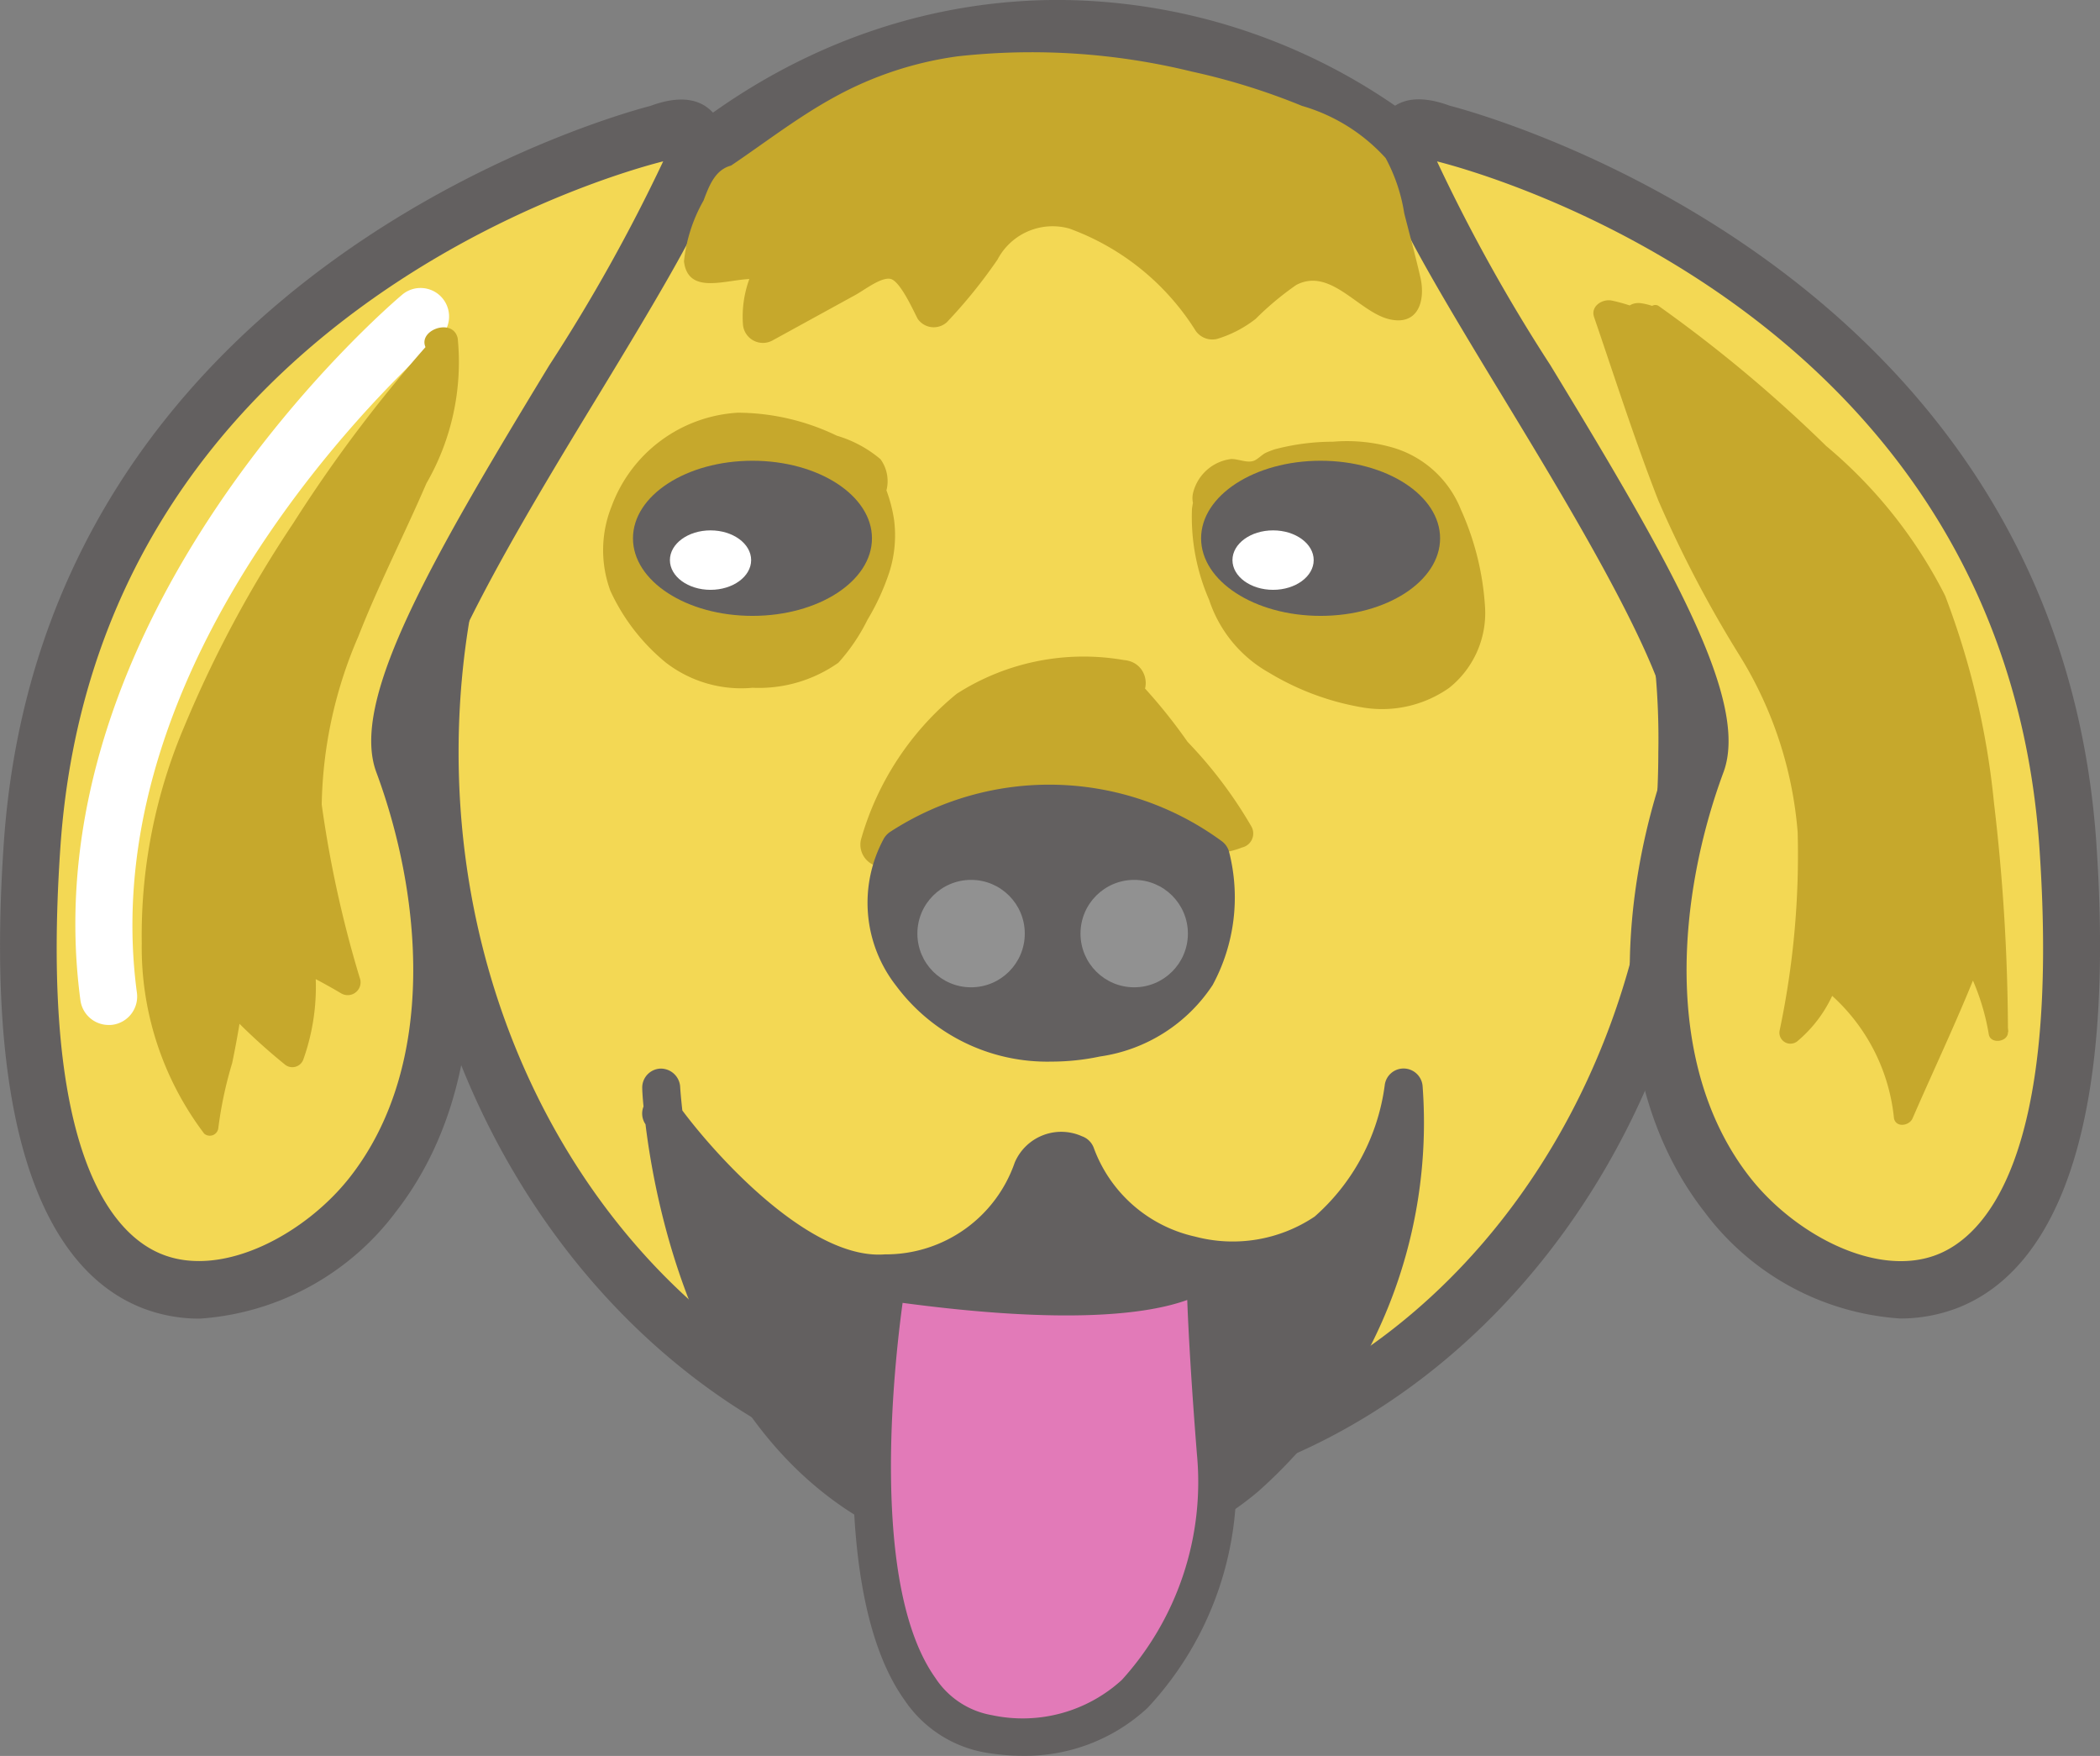 <svg xmlns="http://www.w3.org/2000/svg" width="48.962" height="40.931" viewBox="0 0 48.962 40.931">
  <rect x="0" y="0" width="48.962" height="40.931" fill="#808080" stroke="none"/>
  <g id="Group_20017" data-name="Group 20017" transform="translate(-767.945 -525)">
    <path id="Path_26447" data-name="Path 26447" d="M391.843,238.158c0,9.317-6.559,16.868-14.652,16.868s-14.651-7.552-14.651-16.868,6.559-16.868,14.651-16.868a13.266,13.266,0,0,1,8.192,2.882A17.652,17.652,0,0,1,391.843,238.158Z" transform="translate(415.432 304.375)" fill="#f3d854"/>
    <path id="Path_26448" data-name="Path 26448" d="M375.244,253.737c-8.446,0-15.314-7.867-15.314-17.534s6.871-17.534,15.314-17.534a13.918,13.918,0,0,1,8.6,3.022,18.355,18.355,0,0,1,6.716,14.512C390.561,245.87,383.69,253.737,375.244,253.737Zm0-33.739c-7.712,0-13.986,7.27-13.986,16.206s6.275,16.206,13.986,16.206,13.986-7.27,13.986-16.206a17.016,17.016,0,0,0-6.2-13.463A12.6,12.6,0,0,0,375.244,220Z" transform="translate(417.379 306.33)" fill="#636060"/>
    <path id="Path_26449" data-name="Path 26449" d="M386.261,259.341a3.443,3.443,0,0,1-.741,3.72,1.412,1.412,0,0,1-1.287.8,2.735,2.735,0,0,1-3.339-1.351,2.759,2.759,0,0,1-.378-.64,1.826,1.826,0,0,1-.1-.548,2.879,2.879,0,0,1,2.367-2.892,5.618,5.618,0,0,1,3.118.777c.223.1.173.254.188.5" transform="translate(402.1 276.693)" fill="#c6a82c"/>
    <path id="Path_26450" data-name="Path 26450" d="M384.732,257.963a5,5,0,0,1,.033,1.844,4.912,4.912,0,0,1-.83,1.511,2.466,2.466,0,0,1-.546.632,1.689,1.689,0,0,1-.823.178,3.382,3.382,0,0,1-1.61-.117,2.887,2.887,0,0,1-1.077-1.072,1.824,1.824,0,0,1-.416-1.445,2.465,2.465,0,0,1,1.574-1.892,2.924,2.924,0,0,1,1.793.053,8.37,8.37,0,0,1,1,.383l.208.094.1.046q.114.069,0-.069c.025.1.038.213.066.317.1.363.754.4.828,0a.869.869,0,0,0-.119-.792,2.805,2.805,0,0,0-1.018-.548,5.357,5.357,0,0,0-2.306-.536,3.345,3.345,0,0,0-2.946,2.184,2.74,2.74,0,0,0-.028,1.968,4.7,4.7,0,0,0,1.287,1.668,2.876,2.876,0,0,0,2.029.592,3.216,3.216,0,0,0,2-.584,4.4,4.4,0,0,0,.678-1,5.483,5.483,0,0,0,.51-1.11,2.826,2.826,0,0,0,.112-1.209,3.39,3.39,0,0,0-.378-1.133c-.023-.051-.132-.03-.124.036Z" transform="translate(403.561 278.07)" fill="#c6a82c"/>
    <path id="Path_26451" data-name="Path 26451" d="M434.224,261.7c0-.1-.163-.051-.213.036a2.211,2.211,0,0,0,.018,1.747,3.935,3.935,0,0,0,.889,1.808,3.549,3.549,0,0,0,.947.6,5.122,5.122,0,0,0,1.856.589,2.1,2.1,0,0,0,1.767-.663,2.144,2.144,0,0,0,.4-1.579,6.381,6.381,0,0,0-.46-1.6,3.1,3.1,0,0,0-.317-.66,2.09,2.09,0,0,0-1.432-.8,6.242,6.242,0,0,0-1.684.056,1.383,1.383,0,0,0-.582.163,2.393,2.393,0,0,1-.269.183,1.147,1.147,0,0,1-.673,0c-.226-.036-.272.208-.4.4" transform="translate(362.24 274.645)" fill="#c6a82c"/>
    <path id="Path_26452" data-name="Path 26452" d="M433.323,260.271c.091-.216-.178-.34-.355-.312-.363.058-.48.477-.521.79a4.822,4.822,0,0,0,.4,2.12,3.034,3.034,0,0,0,1.4,1.7,6.215,6.215,0,0,0,2.217.815,2.721,2.721,0,0,0,1.976-.46,2.231,2.231,0,0,0,.841-1.869,6.475,6.475,0,0,0-.564-2.29,2.45,2.45,0,0,0-1.595-1.447,3.863,3.863,0,0,0-1.386-.135,5.339,5.339,0,0,0-1.361.178c-.058.02-.15.053-.213.084-.091.046-.183.15-.274.183-.16.058-.361-.046-.531-.041a1.046,1.046,0,0,0-.881.777.521.521,0,0,0,.333.627.611.611,0,0,0,.719-.218,1.6,1.6,0,0,0,.226-.439c-.048.076-.1.152-.145.231-.135.16-.34.02-.135.074a1.782,1.782,0,0,0,.683,0c.257-.069.427-.284.681-.343a5,5,0,0,1,1.714-.1,1.586,1.586,0,0,1,1.158.632,5.412,5.412,0,0,1,.658,1.645,2.037,2.037,0,0,1-.165,1.5,1.473,1.473,0,0,1-1.094.66,3.072,3.072,0,0,1-1.559-.289,4.163,4.163,0,0,1-1.455-.838,3.932,3.932,0,0,1-.747-1.572,3.794,3.794,0,0,1-.2-.851,1.362,1.362,0,0,1,.038-.465c.018-.058.046-.114.066-.173s.051-.122,0-.1h-.185c.01.005.02.013.033.018a.159.159,0,0,0,.223-.086Z" transform="translate(363.289 276.113)" fill="#c6a82c"/>
    <path id="Path_26453" data-name="Path 26453" d="M409.647,279.56l2.27,3.116a3.509,3.509,0,0,1,.513.871,3.694,3.694,0,0,1-1.945-.231,7.109,7.109,0,0,0-3.26-.066,10.088,10.088,0,0,1-3.065.566,5.936,5.936,0,0,1,.952-1.915,4.855,4.855,0,0,1,1.422-1.463,5.4,5.4,0,0,1,3.238-.455" transform="translate(384.379 260.9)" fill="#c6a82c"/>
    <path id="Path_26454" data-name="Path 26454" d="M408.042,279.226a11.222,11.222,0,0,0,1.209,1.976,9.842,9.842,0,0,1,1.247,2.092l.251-.409a4.813,4.813,0,0,1-1.861-.4,7.3,7.3,0,0,0-2.138-.221,8.8,8.8,0,0,0-2.054.361,6.049,6.049,0,0,1-2.12.345c.173.211.348.422.521.632a5.926,5.926,0,0,1,1.843-2.882,4.444,4.444,0,0,1,3.245-.589c.681.053.673-.929,0-.985a5.476,5.476,0,0,0-3.9.787,6.771,6.771,0,0,0-2.232,3.4.517.517,0,0,0,.521.632c1.463.114,2.806-.642,4.251-.724a7.373,7.373,0,0,1,2.082.2,10.015,10.015,0,0,0,.988.2,2.093,2.093,0,0,0,1.046-.127.334.334,0,0,0,.216-.488,10.239,10.239,0,0,0-1.488-1.973,12.4,12.4,0,0,0-1.592-1.859c-.013-.008-.043,0-.036.02Z" transform="translate(385.965 261.24)" fill="#c6a82c"/>
    <path id="Path_26455" data-name="Path 26455" d="M404.783,293.371a6.3,6.3,0,0,1,7.234.2,3.284,3.284,0,0,1-2.671,4.225C405.7,298.543,403.615,295.331,404.783,293.371Z" transform="translate(384.156 251.395)" fill="#636060"/>
    <path id="Path_26456" data-name="Path 26456" d="M406.984,297.066a4.39,4.39,0,0,1-3.618-1.767,3.138,3.138,0,0,1-.282-3.441.5.5,0,0,1,.127-.137,6.8,6.8,0,0,1,7.755.213.458.458,0,0,1,.16.234,4.287,4.287,0,0,1-.381,3.113,3.785,3.785,0,0,1-2.628,1.666A5.458,5.458,0,0,1,406.984,297.066ZM403.8,292.4a2.289,2.289,0,0,0,.289,2.389,3.654,3.654,0,0,0,3.852,1.292,2.956,2.956,0,0,0,2.049-1.259,3.312,3.312,0,0,0,.315-2.273A5.793,5.793,0,0,0,403.8,292.4Z" transform="translate(385.473 252.68)" fill="#636060"/>
    <path id="Path_26457" data-name="Path 26457" d="M383.763,318.48s.406,8.788,6.828,10.48,10.8-4.388,10.479-10.48c0,0-.541,4.779-4.936,3.91a3.737,3.737,0,0,1-2.7-2.356s-.795-.269-1.006.338a3.611,3.611,0,0,1-3.41,2.438c-2.481.2-5.254-3.723-5.254-3.723" transform="translate(399.598 231.865)" fill="#636060"/>
    <path id="Path_26458" data-name="Path 26458" d="M391.452,328.385a8.908,8.908,0,0,1-2.268-.3c-5.533-1.455-6.8-7.745-7.082-10.05a.441.441,0,0,1-.046-.414c-.023-.234-.03-.381-.03-.422a.443.443,0,0,1,.422-.462.453.453,0,0,1,.462.422c0,.013.013.216.051.554.846,1.13,3.006,3.491,4.723,3.354a3.178,3.178,0,0,0,3.027-2.141,1.179,1.179,0,0,1,1.567-.612.452.452,0,0,1,.274.267,3.271,3.271,0,0,0,2.364,2.072,3.428,3.428,0,0,0,2.788-.467,4.941,4.941,0,0,0,1.633-3.06.442.442,0,0,1,.455-.391.446.446,0,0,1,.429.419,11.491,11.491,0,0,1-3.85,9.454A7.646,7.646,0,0,1,391.452,328.385Zm-8.2-8.961c.582,2.631,2.125,6.739,6.158,7.8a6.96,6.96,0,0,0,6.4-1.305,10.134,10.134,0,0,0,3.332-5.947,4.043,4.043,0,0,1-4.388,1.546,4.172,4.172,0,0,1-2.943-2.407c-.109-.01-.231,0-.264.1a4.056,4.056,0,0,1-3.794,2.735C386.079,322.077,384.349,320.6,383.253,319.424Z" transform="translate(400.893 233.172)" fill="#636060"/>
    <ellipse id="Ellipse_6874" data-name="Ellipse 6874" cx="2.786" cy="1.808" rx="2.786" ry="1.808" transform="translate(795.949 535.74)" fill="#636060"/>
    <ellipse id="Ellipse_6875" data-name="Ellipse 6875" cx="2.786" cy="1.808" rx="2.786" ry="1.808" transform="translate(782.703 535.74)" fill="#636060"/>
    <path id="Path_26459" data-name="Path 26459" d="M403.461,335.4s-1.668,9.873,2.387,10.548,5.513-3.773,5.292-6.551-.249-4.3-.249-4.3S410.066,336.344,403.461,335.4Z" transform="translate(385.154 219.473)" fill="#e27ab8"/>
    <path id="Path_26460" data-name="Path 26460" d="M405.331,345.1a5.364,5.364,0,0,1-.866-.074,2.864,2.864,0,0,1-1.9-1.232c-2.009-2.819-.9-9.543-.851-9.829a.444.444,0,0,1,.5-.366c5.967.856,7.011-.137,7.021-.145a.417.417,0,0,1,.48-.165.453.453,0,0,1,.307.434c0,.015.03,1.549.249,4.279a7.685,7.685,0,0,1-2.034,5.98A4.2,4.2,0,0,1,405.331,345.1Zm-2.806-10.561c-.206,1.5-.767,6.594.762,8.743a1.978,1.978,0,0,0,1.323.871,3.428,3.428,0,0,0,3.027-.823,6.866,6.866,0,0,0,1.75-5.256c-.132-1.656-.2-2.88-.226-3.6C408.261,334.8,406.387,335.057,402.525,334.542Z" transform="translate(386.465 220.828)" fill="#636060"/>
    <path id="Path_26461" data-name="Path 26461" d="M417.89,351.76" transform="translate(374.135 207.035)" fill="#e5519f" stroke="#333" stroke-linecap="round" stroke-linejoin="round" stroke-miterlimit="10" stroke-width="2"/>
    <circle id="Ellipse_6876" data-name="Ellipse 6876" cx="1.252" cy="1.252" r="1.252" transform="translate(793.137 545.51)" fill="#919191"/>
    <circle id="Ellipse_6877" data-name="Ellipse 6877" cx="1.252" cy="1.252" r="1.252" transform="translate(789.334 545.51)" fill="#919191"/>
    <path id="Path_26462" data-name="Path 26462" d="M452.853,230.528s13.7,3.255,14.611,16.6-5.7,11.023-7.945,8.141-1.808-7.1-.708-10.071S448.912,229.017,452.853,230.528Z" transform="translate(348.689 297.572)" fill="#f3d854"/>
    <path id="Path_26463" data-name="Path 26463" d="M461.6,256.213a6.207,6.207,0,0,1-4.56-2.481c-2.389-3.06-1.983-7.539-.807-10.711.434-1.168-2.191-5.482-3.926-8.339-2.6-4.274-3.382-5.726-2.7-6.546.315-.378.815-.442,1.491-.193.891.231,14.164,3.908,15.076,17.191.528,7.727-1.475,10.157-3.25,10.838A3.706,3.706,0,0,1,461.6,256.213Zm-10.8-26.975a39.749,39.749,0,0,0,2.643,4.751c2.836,4.662,4.649,7.844,4.037,9.492-1.051,2.834-1.442,6.8.609,9.431,1.028,1.32,2.94,2.359,4.357,1.818,1.11-.424,2.9-2.224,2.4-9.5C463.992,232.821,451.839,229.5,450.793,229.239Z" transform="translate(350.648 299.521)" fill="#636060"/>
    <path id="Path_26464" data-name="Path 26464" d="M340.368,230.528s-13.7,3.255-14.611,16.6,5.7,11.023,7.945,8.141,1.808-7.1.708-10.071S344.309,229.017,340.368,230.528Z" transform="translate(442.938 297.574)" fill="#f3d854"/>
    <path id="Path_26465" data-name="Path 26465" d="M327.716,256.221a3.655,3.655,0,0,1-1.32-.239c-1.775-.681-3.781-3.111-3.25-10.838.909-13.283,14.182-16.96,15.076-17.191.673-.249,1.173-.185,1.491.193.686.82-.1,2.27-2.7,6.546-1.737,2.854-4.36,7.171-3.926,8.339,1.176,3.172,1.582,7.651-.807,10.711A6.236,6.236,0,0,1,327.716,256.221Zm10.8-26.975c-1.046.262-13.2,3.583-14.05,15.987-.5,7.28,1.29,9.08,2.4,9.5,1.417.541,3.329-.5,4.357-1.818,2.052-2.631,1.661-6.6.609-9.431-.612-1.648,1.2-4.827,4.037-9.492A40.181,40.181,0,0,0,338.52,229.246Zm-.1-.66h0Z" transform="translate(444.887 299.516)" fill="#636060"/>
    <ellipse id="Ellipse_6878" data-name="Ellipse 6878" cx="0.947" cy="0.693" rx="0.947" ry="0.693" transform="translate(796.68 537.363)" fill="#fff"/>
    <ellipse id="Ellipse_6879" data-name="Ellipse 6879" cx="0.947" cy="0.693" rx="0.947" ry="0.693" transform="translate(783.564 537.363)" fill="#fff"/>
    <path id="Path_26466" data-name="Path 26466" d="M339.969,247.75s-8.433,7.125-7.265,15.845" transform="translate(437.773 284.635)" fill="#f3d854"/>
    <path id="Path_26467" data-name="Path 26467" d="M330.749,262.306a.664.664,0,0,1-.658-.576c-1.2-8.976,7.138-16.139,7.493-16.439a.665.665,0,1,1,.858,1.016c-.081.069-8.141,7-7.034,15.248a.664.664,0,0,1-.571.747A.538.538,0,0,1,330.749,262.306Z" transform="translate(439.729 286.586)" fill="#fff"/>
    <path id="Path_26468" data-name="Path 26468" d="M387.993,227.189a14.352,14.352,0,0,1,4.423-2.422,9.971,9.971,0,0,1,2.839-.289,16.718,16.718,0,0,1,6.95,1.694,2.132,2.132,0,0,1,1.013.813,2.313,2.313,0,0,1,.18.538l.526,2.143c.041.165.048.394-.112.447-.122.041-.241-.058-.335-.145a4.1,4.1,0,0,0-1.376-.835.953.953,0,0,0-.427-.074.914.914,0,0,0-.394.173c-.635.432-1.14,1.12-1.894,1.27a6.256,6.256,0,0,0-1.549-1.681,4.518,4.518,0,0,0-1.572-.9,1.909,1.909,0,0,0-1.729.292,3.591,3.591,0,0,0-.612.79,7.6,7.6,0,0,1-1.028,1.234,7.527,7.527,0,0,0-.515-.886.71.71,0,0,0-.254-.259.784.784,0,0,0-.691.122l-2.521,1.356a2.02,2.02,0,0,1,.343-1.348c-.381-.345-.973,0-1.488,0-.1,0-.218-.028-.251-.122a.273.273,0,0,1,.028-.183c.19-.475.383-.95.574-1.425.048-.119.137-.262.262-.236" transform="translate(396.799 302)" fill="#c6a82c"/>
    <path id="Path_26469" data-name="Path 26469" d="M386.868,226.534a11.043,11.043,0,0,1,5.9-2.557,15.257,15.257,0,0,1,6.234.962q.8.293,1.577.655a2.186,2.186,0,0,1,1.082.767,7.536,7.536,0,0,1,.455,1.752c.033.137.1.79.206.858.289.079.361.053.216-.079-.081-.086-.165-.173-.249-.256-.508-.455-1.437-1.026-2.141-.757a3.386,3.386,0,0,0-.9.752,2.782,2.782,0,0,1-1.239.691l.505.19a5.839,5.839,0,0,0-3.621-2.862,2.323,2.323,0,0,0-1.93.485,4.339,4.339,0,0,0-.658.886,6.881,6.881,0,0,1-.975,1.148l.681.081c-.345-.7-.7-1.645-1.661-1.348a8.837,8.837,0,0,0-1.366.691l-1.559.823.7.368a1.818,1.818,0,0,1,.279-1.133.423.423,0,0,0-.168-.587c-.465-.323-.932-.165-1.442-.074a1.065,1.065,0,0,1-.18.028c-.185-.005-.15.066.107.218a2.654,2.654,0,0,0,.221-.505,4.4,4.4,0,0,1,.477-1.026l-.277.2.112-.03c.584-.157.3-.894-.244-.815-.437.063-.584.46-.724.83a3.624,3.624,0,0,0-.457,1.419c.119.993,1.465.163,1.943.493l-.168-.587a2.561,2.561,0,0,0-.4,1.564.467.467,0,0,0,.7.368l1.93-1.059c.216-.119.648-.46.851-.355.218.114.488.714.592.914a.455.455,0,0,0,.681.081,11.874,11.874,0,0,0,1.181-1.46,1.451,1.451,0,0,1,1.673-.724,5.824,5.824,0,0,1,2.946,2.382.474.474,0,0,0,.505.19,2.755,2.755,0,0,0,.894-.465,6.982,6.982,0,0,1,.945-.79c.807-.427,1.463.64,2.184.8.67.15.833-.447.714-.973-.114-.5-.251-1-.378-1.5a4,4,0,0,0-.434-1.287,4.2,4.2,0,0,0-1.95-1.216,15.453,15.453,0,0,0-2.57-.8,15.689,15.689,0,0,0-5.459-.355,8.265,8.265,0,0,0-2.862.945c-.95.518-1.785,1.193-2.689,1.78-.241.147.015.442.226.279Z" transform="translate(398.063 302.783)" fill="#c6a82c"/>
    <path id="Path_26470" data-name="Path 26470" d="M471.795,247.26q2.141,1.7,4.116,3.59a10.813,10.813,0,0,1,2.184,2.638,10.13,10.13,0,0,1,.848,2.5,33.534,33.534,0,0,1,.848,8.067,4.691,4.691,0,0,0-.625-1.9q-.743,1.95-1.59,3.86c-.272-1.239-.653-2.631-1.775-3.222a2.558,2.558,0,0,1-.863,1.3c.4-2.283.8-4.677.076-6.881a35.037,35.037,0,0,0-2.3-4.4,23.451,23.451,0,0,1-1.12-2.862q-.453-1.322-.9-2.641a3.493,3.493,0,0,1,1.651.8,1.07,1.07,0,0,0-.965-.734" transform="translate(334.744 285)" fill="#c6a82c"/>
    <path id="Path_26471" data-name="Path 26471" d="M470.686,246.6c1.176,1.094,2.42,2.115,3.6,3.215a10.6,10.6,0,0,1,2.915,3.712,21.281,21.281,0,0,1,1.079,4.858,26.694,26.694,0,0,1,.292,4.908h.457a5.018,5.018,0,0,0-.6-2.034.3.3,0,0,0-.533.063c-.5,1.287-.957,2.618-1.526,3.875h.432c-.277-1.29-.615-2.692-1.856-3.377a.274.274,0,0,0-.389.145,2.426,2.426,0,0,1-.79,1.2l.429.231a24.113,24.113,0,0,0,.513-4.451,8.875,8.875,0,0,0-1.016-4.037c-.673-1.305-1.518-2.5-2.072-3.87-.6-1.493-1.074-3.047-1.6-4.571-.14.13-.279.256-.416.386a3.616,3.616,0,0,1,1.521.7c.19.152.648.03.518-.279a1.474,1.474,0,0,0-1.171-.967c-.485-.069-.6.594-.091.627a.727.727,0,0,1,.665.49l.518-.279a3.913,3.913,0,0,0-1.777-.9c-.221-.048-.505.13-.416.386.49,1.43.95,2.874,1.5,4.279a27.627,27.627,0,0,0,1.9,3.621,9.2,9.2,0,0,1,1.346,4.106,19.831,19.831,0,0,1-.422,4.629.257.257,0,0,0,.429.231,3.076,3.076,0,0,0,.937-1.4l-.389.145a4.444,4.444,0,0,1,1.691,3.067c.051.223.358.17.432,0,.559-1.285,1.158-2.529,1.656-3.842l-.533.063a5.352,5.352,0,0,1,.655,1.818c.038.236.455.183.447-.056a46.2,46.2,0,0,0-.325-5.332,18.654,18.654,0,0,0-1.14-4.837,11.025,11.025,0,0,0-2.773-3.489,32.439,32.439,0,0,0-3.908-3.265c-.14-.089-.325.114-.193.236Z" transform="translate(335.74 285.762)" fill="#c6a82c"/>
    <path id="Path_26472" data-name="Path 26472" d="M343.9,249.96a40.174,40.174,0,0,0-4.139,5.922,18.4,18.4,0,0,0-2.389,6.1,8.869,8.869,0,0,0,1.16,6.328,26.734,26.734,0,0,0,.523-2.938,8.887,8.887,0,0,0,1.4,1.275,5.4,5.4,0,0,0,.1-2.443,10.5,10.5,0,0,1,1.191.716c-.239-1.138-.744-2.209-.922-3.359a8.94,8.94,0,0,1,.774-4.713c.615-1.491,1.44-2.885,2.09-4.36a2.972,2.972,0,0,0,.246-2.494" transform="translate(434.314 282.984)" fill="#c6a82c"/>
    <path id="Path_26473" data-name="Path 26473" d="M342.895,248.9a33.066,33.066,0,0,0-3.311,4.36A27.572,27.572,0,0,0,337.042,258a12.432,12.432,0,0,0-.993,5.051,7.192,7.192,0,0,0,1.455,4.441.2.2,0,0,0,.33-.127,9.213,9.213,0,0,1,.323-1.516c.094-.452.173-.9.241-1.361l-.406.1a14.152,14.152,0,0,0,1.386,1.287.273.273,0,0,0,.437-.107,5.06,5.06,0,0,0,.213-2.6l-.559.4c.419.206.828.416,1.229.655a.3.3,0,0,0,.447-.317,26.423,26.423,0,0,1-.9-4.083,10.254,10.254,0,0,1,.853-3.918c.475-1.214,1.072-2.374,1.587-3.568a5.651,5.651,0,0,0,.731-3.38c-.109-.521-1.031-.165-.708.277.853,1.163-.406,2.869-.98,3.908a25.772,25.772,0,0,0-1.681,3.425,8.426,8.426,0,0,0-.543,3.654,23.162,23.162,0,0,0,1.059,3.832l.51-.274a9.774,9.774,0,0,0-1.214-.82.378.378,0,0,0-.559.4,6.769,6.769,0,0,1,.013,2.285l.386-.145a7.245,7.245,0,0,1-1.361-1.224.248.248,0,0,0-.414.157c-.048.485-.1.97-.173,1.452a5.583,5.583,0,0,1-.295,1.437h.373a15.765,15.765,0,0,1-.889-2.166,8.93,8.93,0,0,1-.295-2.377,13.021,13.021,0,0,1,1.077-4.906,39.919,39.919,0,0,1,5.431-8.776c.114-.145-.145-.31-.259-.183Z" transform="translate(435.201 283.932)" fill="#c6a82c"/>
  </g>
</svg>

